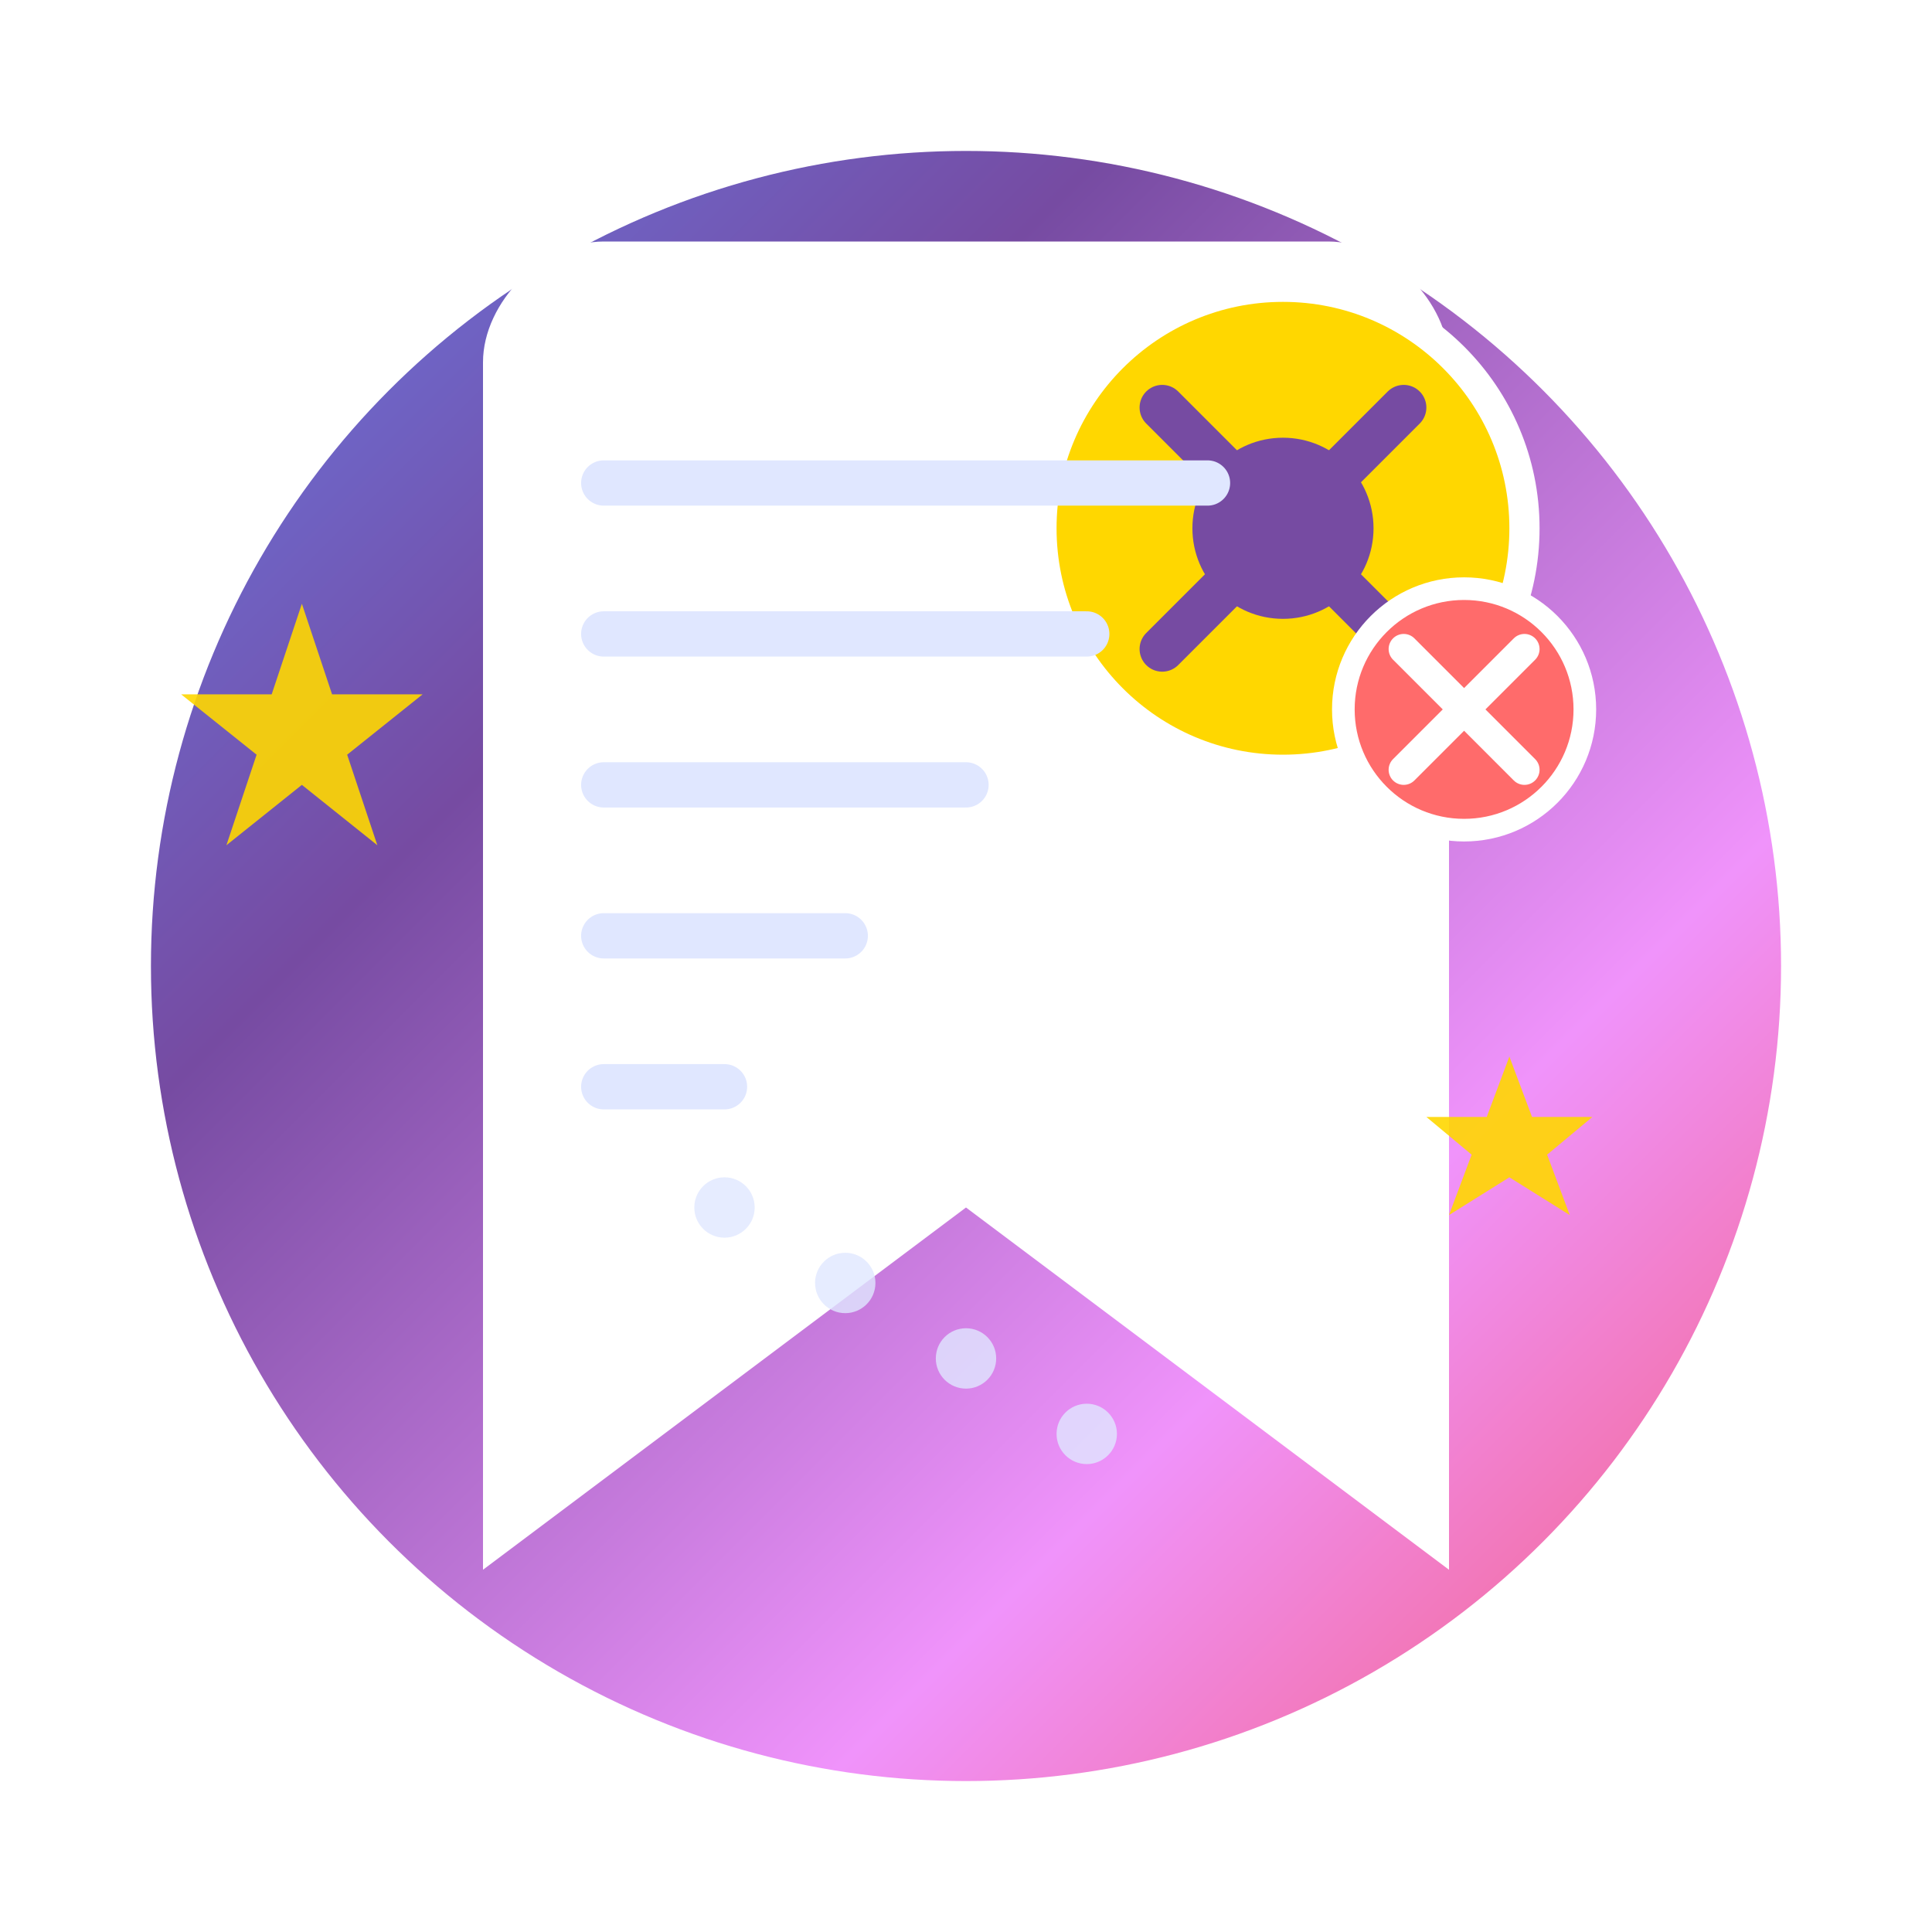 <svg xmlns="http://www.w3.org/2000/svg" width="128" height="128" viewBox="0 0 128 128">
  <defs>
    <linearGradient id="grad1" x1="0%" y1="0%" x2="100%" y2="100%">
      <stop offset="0%" style="stop-color:#667eea;stop-opacity:1" />
      <stop offset="30%" style="stop-color:#764ba2;stop-opacity:1" />
      <stop offset="70%" style="stop-color:#f093fb;stop-opacity:1" />
      <stop offset="100%" style="stop-color:#f5576c;stop-opacity:1" />
    </linearGradient>
    <filter id="shadow" x="-50%" y="-50%" width="200%" height="200%">
      <feDropShadow dx="4" dy="4" stdDeviation="4" flood-color="#000" flood-opacity="0.3"/>
    </filter>
    <filter id="glow" x="-50%" y="-50%" width="200%" height="200%">
      <feGaussianBlur stdDeviation="2" result="coloredBlur"/>
      <feMerge> 
        <feMergeNode in="coloredBlur"/>
        <feMergeNode in="SourceGraphic"/>
      </feMerge>
    </filter>
  </defs>
  
  <!-- 背景圆形 -->
  <circle cx="64" cy="64" r="56" fill="url(#grad1)" stroke="#fff" stroke-width="4" filter="url(#shadow)"/>
  
  <!-- 主书签图标 -->
  <path d="M32 24 C32 20 36 16 40 16 L88 16 C92 16 96 20 96 24 L96 104 L64 80 L32 104 Z" 
        fill="#fff" stroke="none" filter="url(#glow)"/>
  
  <!-- 整理图标组 -->
  <g transform="translate(85, 35)">
    <!-- 主齿轮 -->
    <circle cx="0" cy="0" r="16" fill="#ffd700" stroke="#fff" stroke-width="2"/>
    <path d="M-8,-8 L8,8 M8,-8 L-8,8" stroke="#764ba2" stroke-width="3" stroke-linecap="round"/>
    <circle cx="0" cy="0" r="6" fill="#764ba2"/>
    
    <!-- 小齿轮 -->
    <circle cx="12" cy="12" r="8" fill="#ff6b6b" stroke="#fff" stroke-width="1.5"/>
    <path d="M8,8 L16,16 M16,8 L8,16" stroke="#fff" stroke-width="2" stroke-linecap="round"/>
  </g>
  
  <!-- 分类线条 -->
  <g stroke="#e0e7ff" stroke-width="3" stroke-linecap="round">
    <line x1="40" y1="32" x2="80" y2="32"/>
    <line x1="40" y1="42" x2="72" y2="42"/>
    <line x1="40" y1="52" x2="64" y2="52"/>
    <line x1="40" y1="62" x2="56" y2="62"/>
    <line x1="40" y1="72" x2="48" y2="72"/>
  </g>
  
  <!-- 装饰元素 -->
  <g fill="#e0e7ff" opacity="0.8">
    <circle cx="48" cy="80" r="2"/>
    <circle cx="56" cy="85" r="2"/>
    <circle cx="64" cy="90" r="2"/>
    <circle cx="72" cy="95" r="2"/>
  </g>
  
  <!-- 魔法星星 -->
  <g fill="#ffd700" opacity="0.9">
    <path d="M20 40 L22 46 L28 46 L23 50 L25 56 L20 52 L15 56 L17 50 L12 46 L18 46 Z"/>
    <path d="M100 70 L101.5 74 L105.5 74 L102.5 76.5 L104 80.5 L100 78 L96 80.5 L97.5 76.5 L94.5 74 L98.5 74 Z"/>
  </g>
</svg>